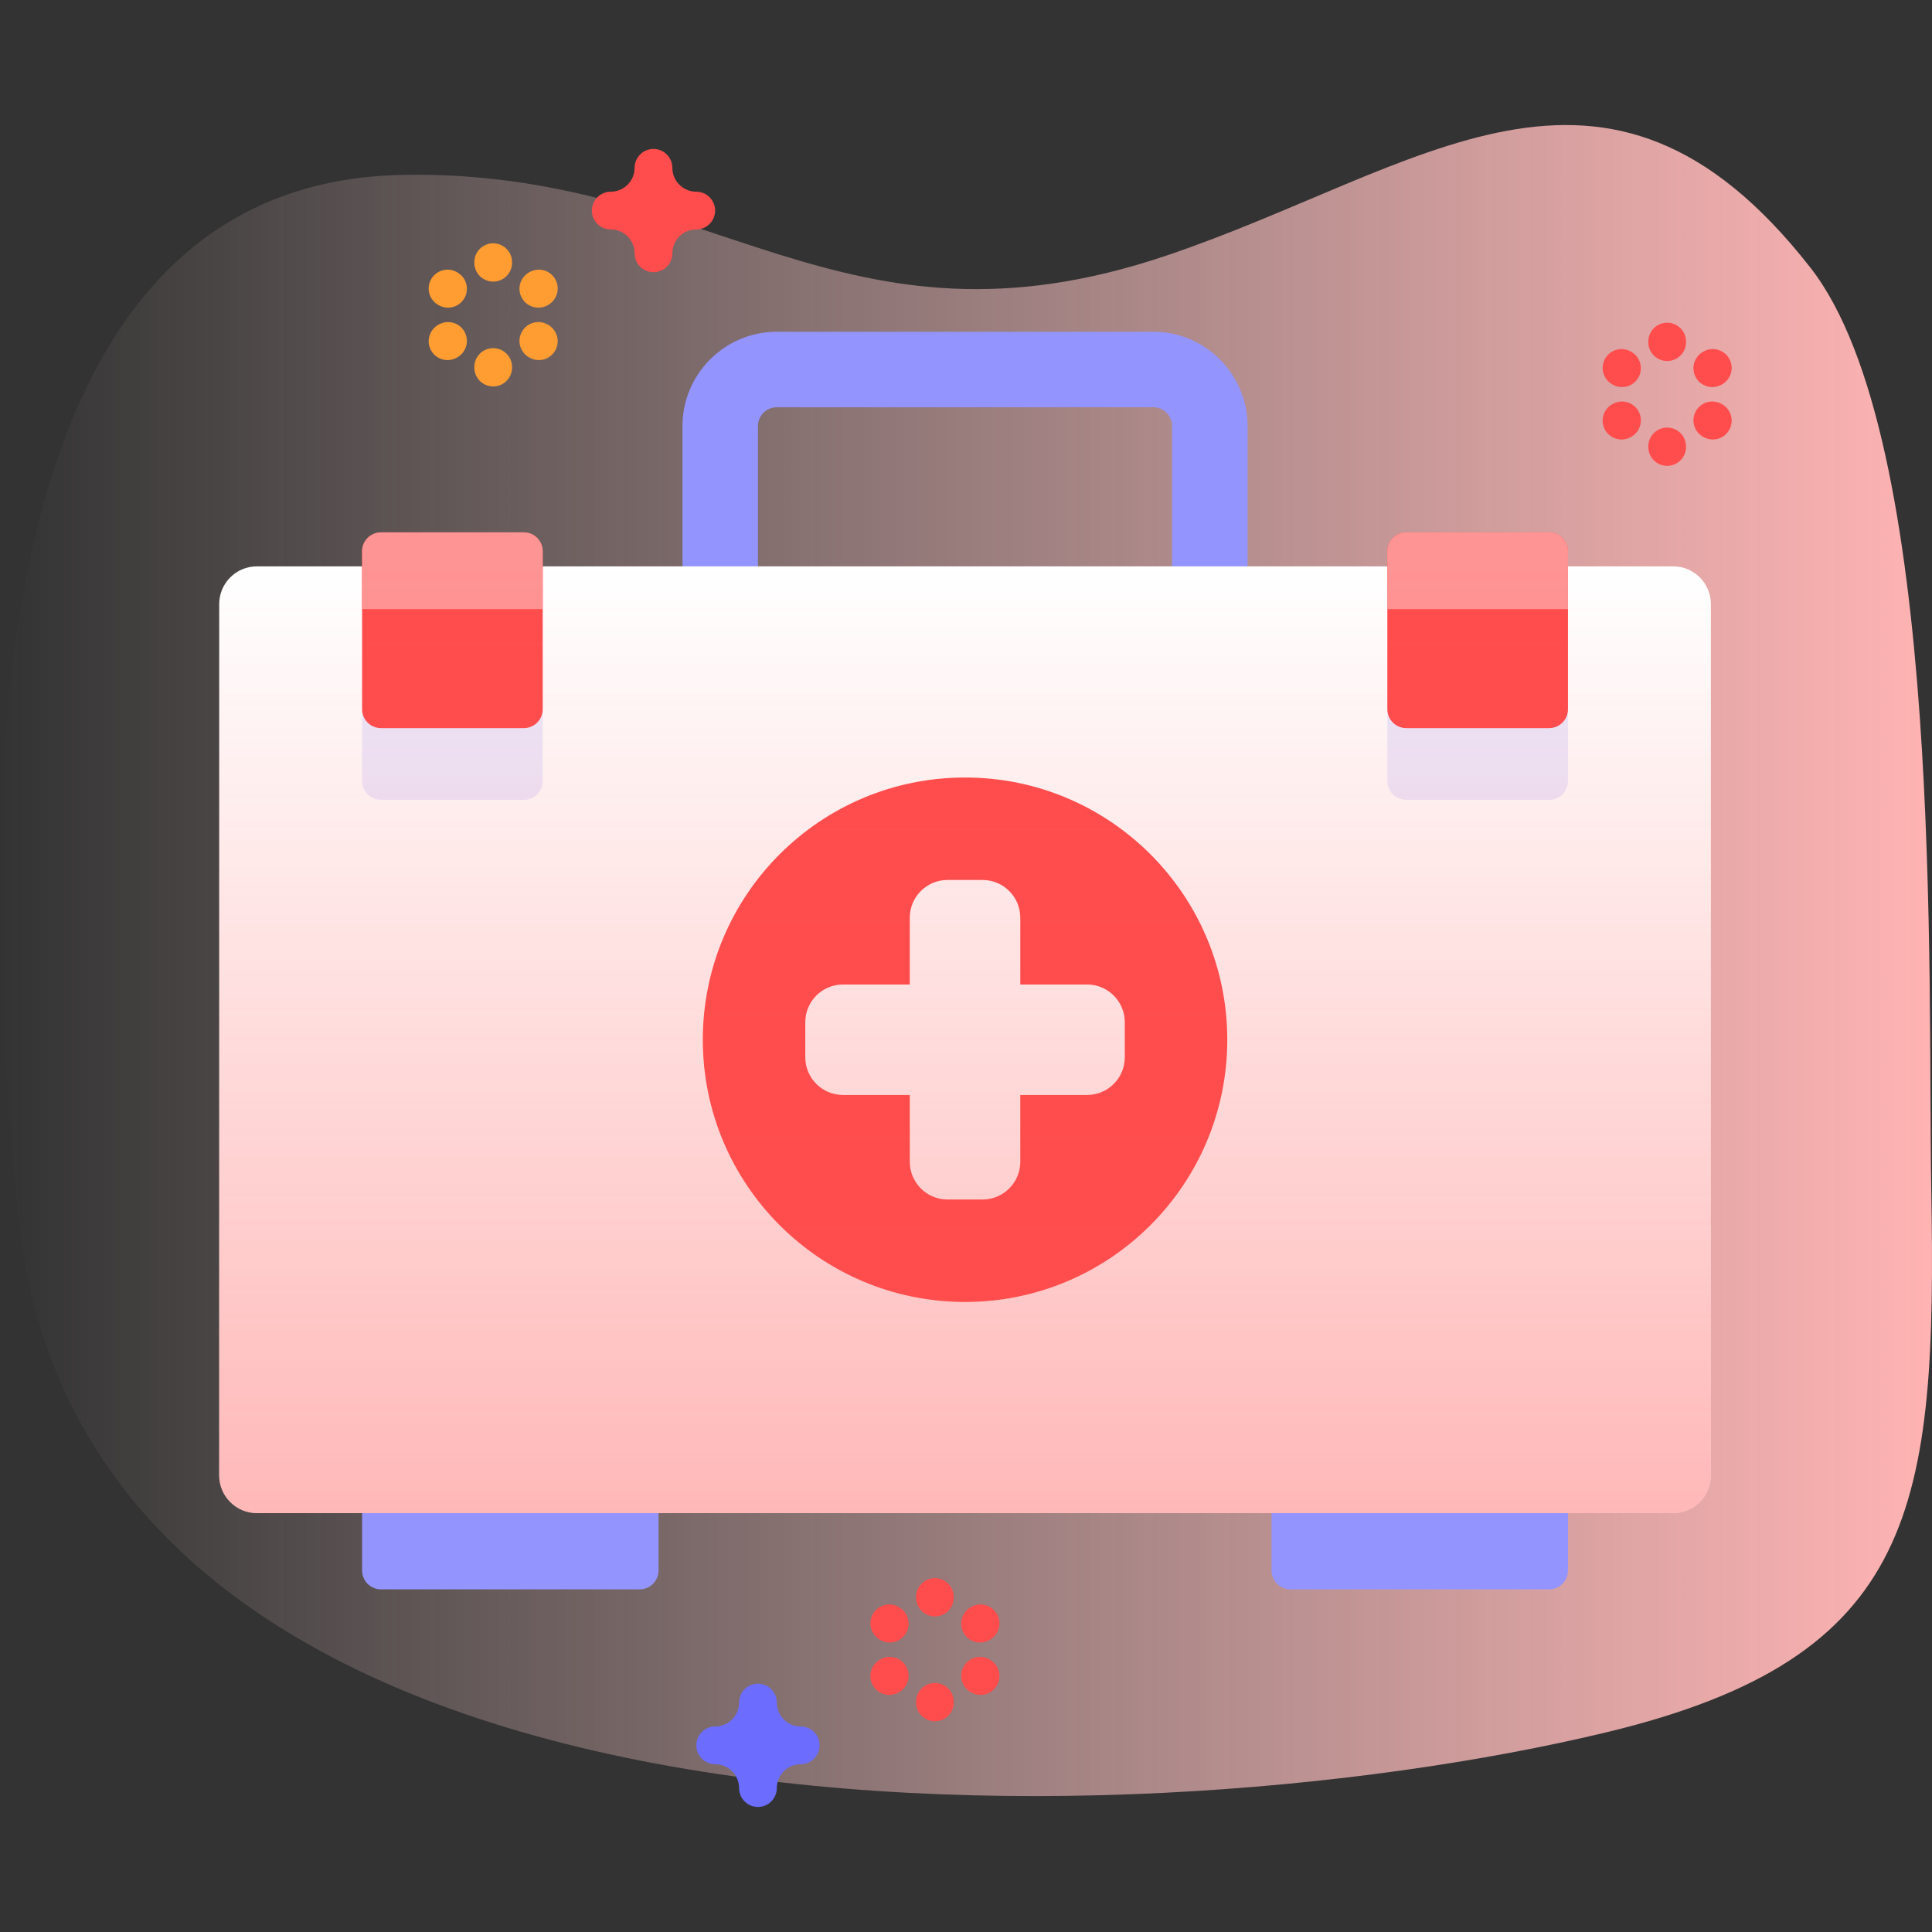 <svg id="Capa_1" enable-background="new 0 0 512 512" height="512" viewBox="0 0 512 512" width="512" xmlns="http://www.w3.org/2000/svg" xmlns:xlink="http://www.w3.org/1999/xlink"><rect x="0" y="0" width="512" height="512" fill="#333333" stroke="none"/><linearGradient id="SVGID_1_" gradientUnits="userSpaceOnUse" x1="0" x2="512" y1="254.559" y2="254.559"><stop offset="0" stop-color="#ffd9d9" stop-opacity="0"/><stop offset=".998" stop-color="#ffb3b3"/></linearGradient><linearGradient id="SVGID_2_" gradientUnits="userSpaceOnUse" x1="255.745" x2="255.745" y1="400.994" y2="150.088"><stop offset="0" stop-color="#ff4d4d" stop-opacity=".4"/><stop offset="1" stop-color="#ff4d4d" stop-opacity="0"/></linearGradient><g><g><path d="m4.896 322.818c17.448 172.871 292.417 167.142 420.803 136.265 82.47-19.834 87.596-59.472 86.106-144.001-.96-54.486 3.443-198.725-32.004-244.123-54.448-69.733-103.228-25.998-170.656-3.235-86.488 29.197-120.189-22.932-202.476-21.379-120.641 2.277-110.778 187.251-101.773 276.473z" fill="url(#SVGID_1_)"/></g><g><g><g><path d="m200.864 153.538v-40.617c0-2.757 2.243-5 5-5h99.761c2.757 0 5 2.243 5 5v40.617h20v-40.617c0-13.785-11.215-25-25-25h-99.761c-13.785 0-25 11.215-25 25v40.617z" fill="#9494ff"/></g><g fill="#9494ff"><path d="m169.515 421.196h-68.555c-2.761 0-5-2.239-5-5v-22.693h78.555v22.693c0 2.761-2.239 5-5 5z"/><path d="m410.53 421.196h-68.555c-2.761 0-5-2.239-5-5v-22.693h78.555v22.693c0 2.761-2.239 5-5 5z"/></g><g><path d="m443.4 400.994h-375.31c-5.523 0-10-4.477-10-10v-230.906c0-5.523 4.477-10 10-10h375.31c5.523 0 10 4.477 10 10v230.906c0 5.523-4.478 10-10 10z" fill="#fff"/><g fill="#ebebff"><path d="m138.825 211.963h-37.865c-2.761 0-5-2.239-5-5v-51.875c0-2.761 2.239-5 5-5h37.865c2.762 0 5 2.239 5 5v51.875c0 2.761-2.239 5-5 5z"/><path d="m410.53 211.963h-37.865c-2.761 0-5-2.239-5-5v-51.875c0-2.761 2.239-5 5-5h37.865c2.761 0 5 2.239 5 5v51.875c0 2.761-2.239 5-5 5z"/></g></g><g><circle cx="255.745" cy="275.541" fill="#ff4d4d" r="69.494"/><path d="m288.081 260.9h-17.695v-17.695c0-5.523-4.477-10-10-10h-9.282c-5.523 0-10 4.477-10 10v17.695h-17.695c-5.523 0-10 4.477-10 10v9.282c0 5.523 4.477 10 10 10h17.695v17.695c0 5.523 4.477 10 10 10h9.282c5.523 0 10-4.477 10-10v-17.695h17.695c5.523 0 10-4.477 10-10v-9.282c0-5.523-4.477-10-10-10z" fill="#fff"/></g><g><g><path d="m138.825 192.957h-37.865c-2.761 0-5-2.239-5-5v-41.875c0-2.761 2.239-5 5-5h37.865c2.762 0 5 2.239 5 5v41.875c0 2.761-2.239 5-5 5z" fill="#ff4d4d"/><path d="m143.825 161.422v-15.34c0-2.762-2.238-5-5-5h-37.865c-2.761 0-5 2.238-5 5v15.34z" fill="#ff9494"/></g><g><path d="m410.53 192.957h-37.865c-2.761 0-5-2.239-5-5v-41.875c0-2.761 2.239-5 5-5h37.865c2.761 0 5 2.239 5 5v41.875c0 2.761-2.239 5-5 5z" fill="#ff4d4d"/><path d="m415.53 161.422v-15.34c0-2.762-2.239-5-5-5h-37.865c-2.762 0-5 2.238-5 5v15.34z" fill="#ff9494"/></g></g></g><g fill="#ff9d33"><g><path d="m130.701 74.627c-2.761 0-5-2.239-5-5v-.15c0-2.761 2.239-5 5-5s5 2.239 5 5v.15c0 2.761-2.239 5-5 5z"/><path d="m130.701 102.411c-2.761 0-5-2.239-5-5v-.15c0-2.761 2.239-5 5-5s5 2.239 5 5v.15c0 2.761-2.239 5-5 5z"/></g><g><path d="m118.73 81.537c-.85 0-1.711-.217-2.501-.674l-.13-.075c-2.39-1.384-3.206-4.442-1.822-6.832 1.384-2.389 4.441-3.205 6.833-1.822l.13.075c2.39 1.384 3.206 4.442 1.822 6.833-.927 1.6-2.606 2.495-4.332 2.495z"/><path d="m142.792 95.429c-.85 0-1.711-.217-2.501-.674l-.13-.075c-2.39-1.384-3.206-4.442-1.822-6.832 1.383-2.389 4.442-3.206 6.833-1.822l.13.075c2.39 1.384 3.206 4.442 1.822 6.833-.927 1.6-2.606 2.495-4.332 2.495z"/></g><g><path d="m118.61 95.429c-1.726 0-3.405-.895-4.332-2.496-1.384-2.39-.568-5.449 1.822-6.833l.13-.075c2.392-1.384 5.449-.567 6.833 1.822 1.384 2.39.568 5.449-1.822 6.832l-.13.075c-.79.457-1.651.675-2.501.675z"/><path d="m142.672 81.537c-1.726 0-3.405-.894-4.332-2.496-1.384-2.39-.568-5.449 1.822-6.833l.13-.075c2.391-1.383 5.449-.568 6.833 1.822s.568 5.449-1.822 6.832l-.13.075c-.79.457-1.651.675-2.501.675z"/></g></g><g fill="#ff4d4d"><g><g><path d="m247.763 428.372c-2.761 0-5-2.239-5-5v-.15c0-2.761 2.239-5 5-5s5 2.239 5 5v.15c0 2.761-2.239 5-5 5z"/><path d="m247.763 456.155c-2.761 0-5-2.239-5-5v-.15c0-2.761 2.239-5 5-5s5 2.239 5 5v.15c0 2.762-2.239 5-5 5z"/></g><g><path d="m235.792 435.281c-.85 0-1.711-.217-2.501-.674l-.13-.075c-2.39-1.384-3.206-4.442-1.822-6.832 1.383-2.389 4.442-3.206 6.833-1.822l.13.075c2.39 1.384 3.206 4.442 1.822 6.833-.927 1.6-2.606 2.495-4.332 2.495z"/><path d="m259.854 449.173c-.848 0-1.706-.216-2.493-.67l-.13-.075c-2.392-1.379-3.213-4.437-1.833-6.829 1.379-2.392 4.436-3.213 6.829-1.833l.13.075c2.392 1.379 3.213 4.437 1.833 6.829-.926 1.605-2.607 2.503-4.336 2.503z"/></g><g><path d="m235.672 449.173c-1.726 0-3.405-.895-4.332-2.496-1.384-2.39-.568-5.449 1.822-6.833l.13-.075c2.391-1.383 5.449-.568 6.833 1.822s.568 5.449-1.822 6.833l-.13.075c-.79.457-1.651.674-2.501.674z"/><path d="m259.733 435.281c-1.729 0-3.41-.898-4.336-2.503-1.38-2.392-.559-5.45 1.833-6.829l.13-.075c2.392-1.381 5.449-.558 6.829 1.833 1.38 2.392.559 5.45-1.833 6.829l-.13.075c-.786.454-1.645.67-2.493.67z"/></g></g><g><g><path d="m441.814 95.675c-2.761 0-5-2.239-5-5v-.15c0-2.761 2.239-5 5-5s5 2.239 5 5v.15c0 2.762-2.238 5-5 5z"/><path d="m441.814 123.46c-2.761 0-5-2.239-5-5v-.15c0-2.761 2.239-5 5-5s5 2.239 5 5v.15c0 2.761-2.238 5-5 5z"/></g><g><path d="m429.844 102.585c-.848 0-1.706-.216-2.493-.67l-.13-.075c-2.392-1.379-3.213-4.437-1.833-6.829 1.379-2.392 4.436-3.213 6.829-1.833l.13.075c2.392 1.379 3.213 4.437 1.833 6.829-.926 1.605-2.607 2.503-4.336 2.503z"/><path d="m453.905 116.477c-.85 0-1.712-.217-2.501-.674l-.13-.075c-2.39-1.384-3.206-4.442-1.822-6.832 1.383-2.389 4.442-3.206 6.833-1.822l.13.075c2.39 1.384 3.206 4.442 1.822 6.833-.927 1.6-2.606 2.495-4.332 2.495z"/></g><g><path d="m429.723 116.477c-1.729 0-3.41-.898-4.336-2.503-1.38-2.392-.559-5.45 1.833-6.829l.13-.075c2.391-1.381 5.45-.559 6.829 1.833 1.38 2.392.559 5.45-1.833 6.829l-.13.075c-.786.454-1.646.67-2.493.67z"/><path d="m453.785 102.585c-1.726 0-3.405-.895-4.332-2.496-1.384-2.39-.568-5.449 1.822-6.833l.13-.075c2.391-1.383 5.45-.568 6.833 1.822 1.384 2.39.568 5.449-1.822 6.833l-.13.075c-.789.457-1.651.674-2.501.674z"/></g></g><path d="m173.182 72.138c-2.761 0-5-2.239-5-5 0-3.492-2.841-6.333-6.333-6.333-2.761 0-5-2.239-5-5s2.239-5 5-5c3.492 0 6.333-2.841 6.333-6.333 0-2.761 2.239-5 5-5s5 2.239 5 5c0 3.492 2.841 6.333 6.333 6.333 2.761 0 5 2.239 5 5s-2.239 5-5 5c-3.492 0-6.333 2.841-6.333 6.333 0 2.761-2.239 5-5 5z"/></g><path d="m200.864 478.862c-2.761 0-5-2.239-5-5 0-3.492-2.841-6.333-6.333-6.333-2.761 0-5-2.239-5-5s2.239-5 5-5c3.492 0 6.333-2.841 6.333-6.333 0-2.761 2.239-5 5-5s5 2.239 5 5c0 3.492 2.841 6.333 6.333 6.333 2.761 0 5 2.239 5 5s-2.239 5-5 5c-3.492 0-6.333 2.841-6.333 6.333 0 2.762-2.239 5-5 5z" fill="#6c6cff"/></g><path d="m443.4 400.994h-375.31c-5.523 0-10-4.477-10-10v-230.906c0-5.523 4.477-10 10-10h375.31c5.523 0 10 4.477 10 10v230.906c0 5.523-4.478 10-10 10z" fill="url(#SVGID_2_)"/></g></svg>